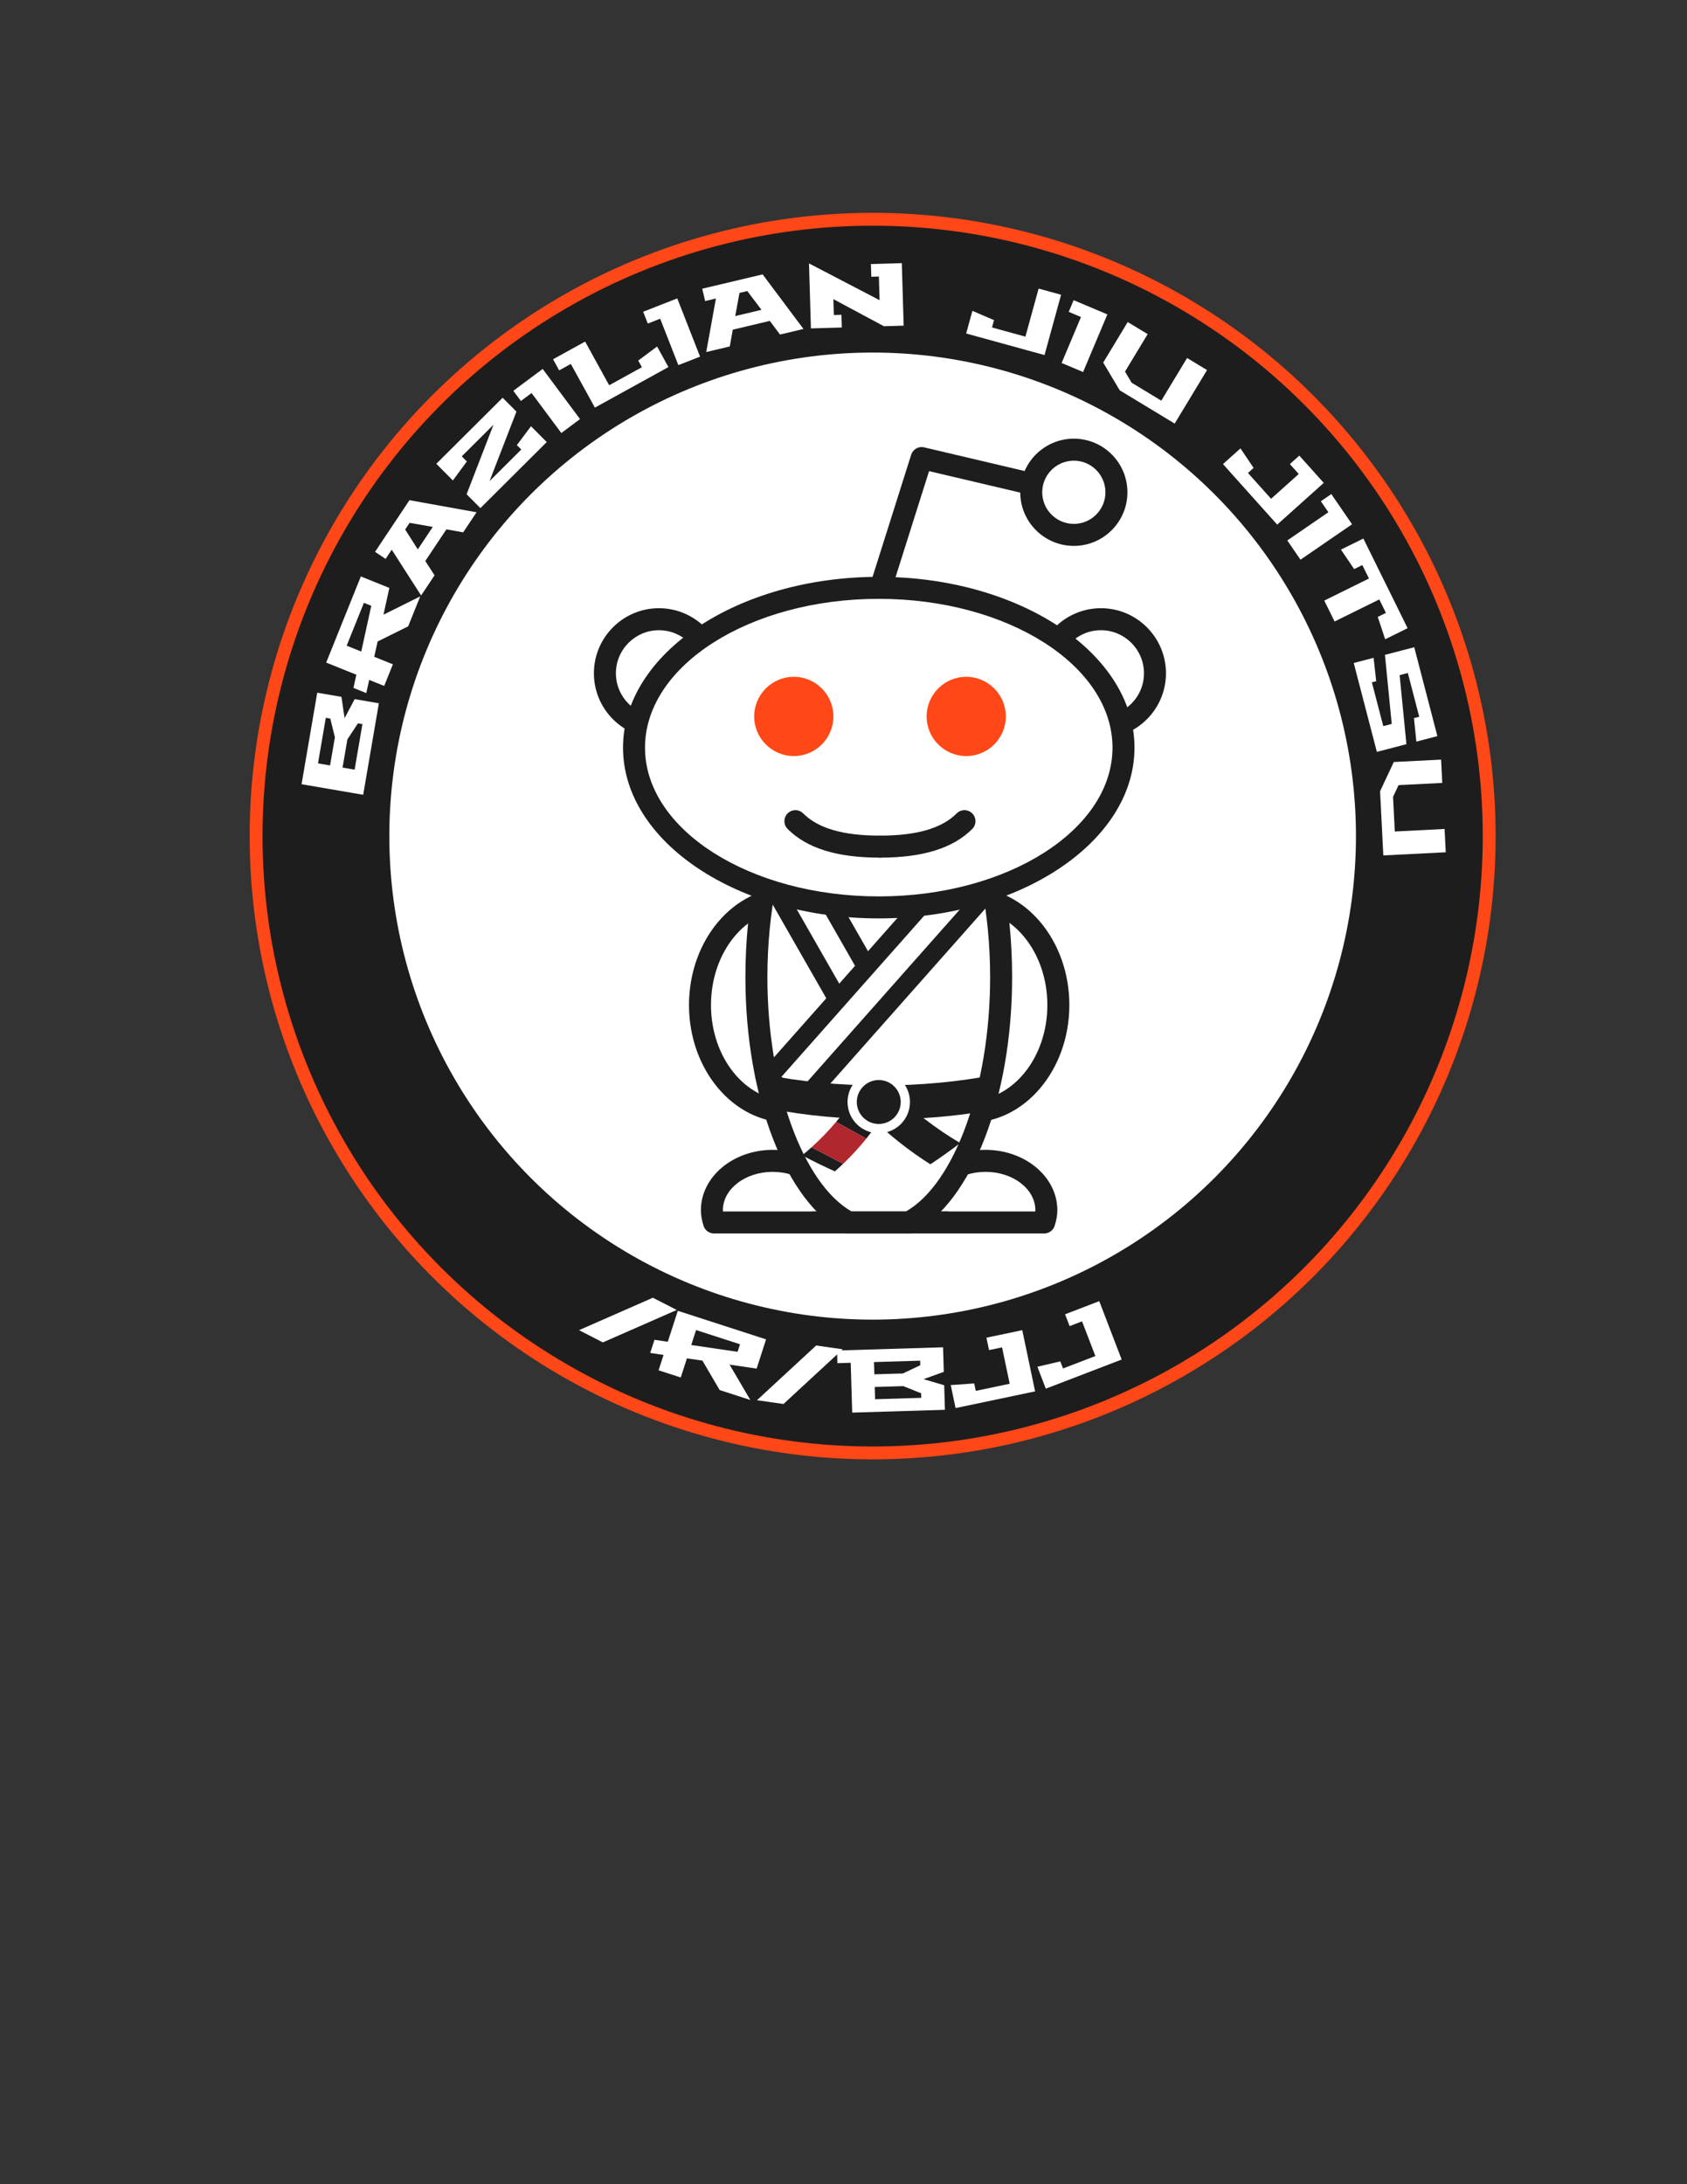 <?xml version="1.0" encoding="utf-8"?>
<!-- Generator: Adobe Illustrator 15.1.0, SVG Export Plug-In . SVG Version: 6.00 Build 0)  -->
<!DOCTYPE svg PUBLIC "-//W3C//DTD SVG 1.1//EN" "http://www.w3.org/Graphics/SVG/1.1/DTD/svg11.dtd">
<svg version="1.1" xmlns="http://www.w3.org/2000/svg" xmlns:xlink="http://www.w3.org/1999/xlink" x="0px" y="0px" width="612px"
	 height="792px" viewBox="0 0 612 792" enable-background="new 0 0 612 792" xml:space="preserve">
<rect x="0" y="0" width="612" height="792" fill="#333333" stroke="none"/>
<g id="Layer_4">
	<circle fill="#FF4717" cx="316.573" cy="303.171" r="226"/>
	<circle fill="#1E1D1D" cx="316.573" cy="303.171" r="221.333"/>
	<circle fill="#FFFFFF" cx="316.573" cy="303.171" r="175.333"/>
</g>
<g id="Layer_2">
	<g>
		<g>
			<g>
				<path fill="#FFFFFF" d="M351.938,325.809c17.678,0,32.004,17.286,32.004,38.627c0,21.338-14.326,38.623-32.004,38.623
					c-17.676,0-31.989-17.285-31.989-38.623C319.948,343.095,334.262,325.809,351.938,325.809z"/>
			</g>
			<g>
				<path fill="#1E1D1D" d="M351.938,407.048c-19.839,0-35.979-19.113-35.979-42.612c0-23.502,16.14-42.617,35.979-42.617
					c19.848,0,35.992,19.115,35.992,42.617C387.93,387.935,371.785,407.048,351.938,407.048L351.938,407.048z M351.938,329.798
					c-15.44,0-28.001,15.535-28.001,34.638c0,19.098,12.561,34.633,28.001,34.633c15.447,0,28.016-15.535,28.016-34.633
					C379.953,345.333,367.385,329.798,351.938,329.798L351.938,329.798z"/>
			</g>
		</g>
		<g>
			<g>
				<g>
					<g>
						<path fill="#FFFFFF" d="M301.582,443.27c0.46-1.437,0.778-2.912,0.778-4.461c0-9.871-9.876-17.874-22.055-17.874
							c-12.178,0-22.047,8.003-22.047,17.874c0,1.549,0.32,3.024,0.777,4.461H301.582z"/>
					</g>
				</g>
			</g>
			<g>
				<g>
					<g>
						<path fill="#1E1D1D" d="M301.582,447.257h-42.546c-1.74,0-3.276-1.125-3.804-2.773c-0.656-2.073-0.961-3.878-0.961-5.675
							c0-12.062,11.679-21.866,26.035-21.866c14.36,0,26.043,9.805,26.043,21.866c0,1.805-0.308,3.611-0.967,5.681
							C304.852,446.138,303.316,447.257,301.582,447.257L301.582,447.257z M262.266,439.281h36.088
							c0.01-0.161,0.018-0.319,0.018-0.473c0-7.66-8.104-13.887-18.066-13.887c-9.957,0-18.058,6.227-18.058,13.887
							C262.248,438.962,262.255,439.12,262.266,439.281L262.266,439.281z"/>
					</g>
				</g>
			</g>
		</g>
		<g>
			<g>
				<g>
					<g>
						<path fill="#FFFFFF" d="M378.803,443.27c0.465-1.437,0.783-2.912,0.783-4.461c0-9.871-9.877-17.874-22.059-17.874
							c-12.176,0-22.042,8.003-22.042,17.874c0,1.549,0.318,3.024,0.778,4.461H378.803z"/>
					</g>
				</g>
			</g>
			<g>
				<g>
					<g>
						<path fill="#1E1D1D" d="M378.803,447.257h-42.539c-1.736,0-3.271-1.119-3.801-2.768c-0.658-2.069-0.968-3.876-0.968-5.681
							c0-12.062,11.68-21.866,26.032-21.866c14.365,0,26.047,9.805,26.047,21.866c0,1.805-0.311,3.611-0.969,5.681
							C382.074,446.138,380.541,447.257,378.803,447.257L378.803,447.257z M339.49,439.281h36.088
							c0.01-0.161,0.018-0.319,0.018-0.473c0-7.66-8.107-13.887-18.068-13.887c-9.955,0-18.056,6.227-18.056,13.887
							C339.472,438.962,339.479,439.12,339.49,439.281L339.49,439.281z"/>
					</g>
				</g>
			</g>
		</g>
		<g>
			<g>
				<path fill="#FFFFFF" d="M258.649,244.135c0,10.829-8.781,19.601-19.61,19.601c-10.826,0-19.596-8.771-19.596-19.601
					c0-10.832,8.771-19.608,19.596-19.608C249.868,224.526,258.649,233.303,258.649,244.135z"/>
			</g>
			<g>
				<path fill="#1E1D1D" d="M239.04,267.723c-13.003,0-23.585-10.58-23.585-23.588c0-13.012,10.582-23.596,23.585-23.596
					c13.014,0,23.598,10.584,23.598,23.596C262.638,257.143,252.053,267.723,239.04,267.723L239.04,267.723z M239.04,228.519
					c-8.605,0-15.607,7.006-15.607,15.616c0,8.606,7.002,15.61,15.607,15.61c8.611,0,15.621-7.004,15.621-15.61
					C254.66,235.524,247.651,228.519,239.04,228.519L239.04,228.519z"/>
			</g>
		</g>
		<g>
			<g>
				<path fill="#FFFFFF" d="M418.992,244.135c0,10.829-8.783,19.601-19.607,19.601s-19.596-8.771-19.596-19.601
					c0-10.832,8.771-19.608,19.596-19.608S418.992,233.303,418.992,244.135z"/>
			</g>
			<g>
				<path fill="#1E1D1D" d="M399.385,267.723c-13.004,0-23.588-10.58-23.588-23.588c0-13.012,10.584-23.596,23.588-23.596
					c13.012,0,23.596,10.584,23.596,23.596C422.98,257.143,412.396,267.723,399.385,267.723L399.385,267.723z M399.385,228.519
					c-8.607,0-15.609,7.006-15.609,15.616c0,8.606,7.002,15.61,15.609,15.61c8.613,0,15.619-7.004,15.619-15.61
					C415.004,235.524,407.998,228.519,399.385,228.519L399.385,228.519z"/>
			</g>
		</g>
		<g>
			<g>
				<path fill="#1E1D1D" d="M319.948,215.645c-0.397,0-0.805-0.061-1.205-0.188c-2.101-0.666-3.266-2.906-2.601-5.009l14.407-45.545
					c0.628-1.989,2.686-3.186,4.718-2.68l39.205,9.229c2.146,0.502,3.477,2.651,2.969,4.795c-0.502,2.147-2.625,3.512-4.797,2.968
					l-35.603-8.378l-13.29,42.02C323.213,214.558,321.64,215.645,319.948,215.645L319.948,215.645z"/>
			</g>
		</g>
		<g>
			<g>
				<path fill="#FFFFFF" d="M285.932,325.809c17.676,0,31.998,17.286,31.998,38.627c0,21.338-14.322,38.623-31.998,38.623
					c-17.673,0-31.993-17.285-31.993-38.623C253.939,343.095,268.259,325.809,285.932,325.809z"/>
			</g>
			<g>
				<path fill="#1E1D1D" d="M285.932,407.048c-19.84,0-35.982-19.113-35.982-42.612c0-23.502,16.142-42.617,35.982-42.617
					c19.844,0,35.985,19.115,35.985,42.617C321.917,387.935,305.775,407.048,285.932,407.048L285.932,407.048z M285.932,329.798
					c-15.44,0-28.005,15.535-28.005,34.638c0,19.098,12.564,34.633,28.005,34.633c15.444,0,28.009-15.535,28.009-34.633
					C313.94,345.333,301.376,329.798,285.932,329.798L285.932,329.798z"/>
			</g>
		</g>
		<g>
			<g>
				<path fill="#FFFFFF" d="M405.012,178.505c0,8.531-6.92,15.451-15.447,15.451c-8.547,0-15.457-6.92-15.457-15.451
					c0-8.539,6.91-15.452,15.457-15.452C398.092,163.053,405.012,169.966,405.012,178.505z"/>
			</g>
			<g>
				<path fill="#1E1D1D" d="M389.564,197.944c-10.723,0-19.447-8.723-19.447-19.439c0-10.722,8.725-19.442,19.447-19.442
					c10.719,0,19.436,8.721,19.436,19.442C409,189.222,400.283,197.944,389.564,197.944L389.564,197.944z M389.564,167.042
					c-6.324,0-11.471,5.143-11.471,11.463c0,6.317,5.146,11.461,11.471,11.461c6.318,0,11.459-5.144,11.459-11.461
					C401.023,172.185,395.883,167.042,389.564,167.042L389.564,167.042z"/>
			</g>
		</g>
		<g>
			<g>
				<g>
					<g>
						<path fill="#FFFFFF" d="M307.943,443.289h21.693c19.258-10.021,33.543-45.99,33.543-88.943
							c0-50.711-19.878-91.812-44.39-91.812c-24.519,0-44.389,41.102-44.389,91.812
							C274.401,397.299,288.677,433.269,307.943,443.289z"/>
					</g>
				</g>
			</g>
			<g>
				<g>
					<g>
						<path fill="#1E1D1D" d="M330.613,447.281h-23.648l-0.863-0.447c-21.013-10.939-35.688-48.968-35.688-92.488
							c0-53.724,21.25-95.801,48.377-95.801c27.131,0,48.378,42.077,48.378,95.801c0,43.513-14.674,81.549-35.689,92.488
							L330.613,447.281L330.613,447.281z M308.956,439.301h19.662c17.769-10.115,30.573-45.544,30.573-84.955
							c0-47.604-18.504-87.825-40.401-87.825c-21.898,0-40.4,40.222-40.4,87.825C278.39,393.765,291.194,429.193,308.956,439.301
							L308.956,439.301z"/>
					</g>
				</g>
			</g>
		</g>
		<g>
			
				<rect x="288.188" y="293.874" transform="matrix(0.868 -0.497 0.497 0.868 -126.35 190.788)" fill="#FFFFFF" width="14.898" height="78.29"/>
			<path fill="#1E1D1D" d="M307.361,375.279l-42.21-73.786l18.761-10.734l42.211,73.789L307.361,375.279L307.361,375.279z
				 M274.315,303.987l35.54,62.127l7.104-4.063l-35.541-62.126L274.315,303.987L274.315,303.987z"/>
		</g>
		<g>
			<g>
				<polygon fill="#FFFFFF" points="360.49,320.979 349.34,311.098 278.755,390.738 286.338,397.461 292.707,397.461 				"/>
				<path fill="#1E1D1D" d="M294.218,400.818h-9.153l-11.049-9.793l75.039-84.668l16.174,14.334L294.218,400.818L294.218,400.818z
					 M287.612,394.102h3.583l64.555-72.837l-6.123-5.428l-66.131,74.617L287.612,394.102L287.612,394.102z"/>
			</g>
		</g>
		<g>
			<g>
				<path fill="#FFFFFF" d="M407.578,271.096c0,32.001-39.744,57.938-88.788,57.938c-49.033,0-88.784-25.937-88.784-57.938
					s39.751-57.941,88.784-57.941C367.834,213.154,407.578,239.095,407.578,271.096z"/>
			</g>
			<g>
				<path fill="#1E1D1D" d="M318.79,333.021c-51.155,0-92.772-27.781-92.772-61.926c0-34.148,41.617-61.929,92.772-61.929
					c51.155,0,92.774,27.78,92.774,61.929C411.564,305.24,369.945,333.021,318.79,333.021L318.79,333.021z M318.79,217.143
					c-46.754,0-84.796,24.204-84.796,53.953c0,29.747,38.042,53.946,84.796,53.946c46.757,0,84.796-24.199,84.796-53.946
					C403.586,241.347,365.547,217.143,318.79,217.143L318.79,217.143z"/>
			</g>
		</g>
		<g>
			<g>
				<path fill="#1E1D1D" d="M343.29,447.257h-47.851c-2.204,0-3.99-1.785-3.99-3.987c0-2.203,1.786-3.988,3.99-3.988h47.851
					c2.205,0,3.989,1.785,3.989,3.988C347.279,445.472,345.495,447.257,343.29,447.257L343.29,447.257z"/>
			</g>
		</g>
		<g>
			<g>
				<g>
					<path fill="#FF4500" d="M298.344,259.784c0,5.728-4.648,10.376-10.373,10.376c-5.738,0-10.382-4.648-10.382-10.376
						c0-5.735,4.644-10.379,10.382-10.379C293.695,249.405,298.344,254.049,298.344,259.784z"/>
				</g>
				<g>
					<path fill="#FF4717" d="M287.971,274.149c-7.923,0-14.371-6.444-14.371-14.365c0-7.924,6.448-14.369,14.371-14.369
						c7.922,0,14.361,6.445,14.361,14.369C302.332,267.705,295.893,274.149,287.971,274.149L287.971,274.149z"/>
				</g>
			</g>
			<g>
				<g>
					<path fill="#FF4500" d="M360.896,259.784c0,5.728-4.645,10.376-10.375,10.376c-5.724,0-10.376-4.648-10.376-10.376
						c0-5.735,4.652-10.379,10.376-10.379C356.252,249.405,360.896,254.049,360.896,259.784z"/>
				</g>
				<g>
					<path fill="#FF4717" d="M350.521,274.149c-7.92,0-14.364-6.444-14.364-14.365c0-7.924,6.444-14.369,14.364-14.369
						s14.361,6.445,14.361,14.369C364.883,267.705,358.441,274.149,350.521,274.149L350.521,274.149z"/>
				</g>
			</g>
			<g>
				<g>
					<path fill="#1E1D1D" d="M319.104,310.979c-15.46,0-26.378-3.398-33.374-10.393c-1.559-1.559-1.559-4.082-0.004-5.643
						c1.559-1.557,4.085-1.562,5.644-0.002c5.424,5.422,14.494,8.056,27.734,8.056c2.204,0,3.989,1.787,3.989,3.99
						C323.093,309.193,321.308,310.979,319.104,310.979L319.104,310.979z"/>
				</g>
			</g>
			<g>
				<g>
					<path fill="#1E1D1D" d="M319.328,310.979c-2.203,0-3.989-1.786-3.989-3.991c0-2.203,1.786-3.99,3.989-3.99
						c13.24,0,22.312-2.634,27.74-8.056c1.555-1.561,4.082-1.555,5.641,0.002c1.559,1.561,1.557,4.084-0.004,5.643
						C345.707,307.581,334.79,310.979,319.328,310.979L319.328,310.979z"/>
				</g>
			</g>
		</g>
		<g>
			<g>
				<path fill="#1E1D1D" d="M319.365,393.589c-15.196,0-29.512-1.444-42.096-3.993c0.797,4.352,1.747,8.547,2.842,12.555
					c12.235,2.366,26.049,3.704,40.674,3.704c12.972,0,25.304-1.053,36.468-2.942c1.162-4.165,2.172-8.533,3.012-13.078
					C347.973,392.231,334.083,393.589,319.365,393.589z"/>
			</g>
		</g>
		<g>
			<g>
				<path fill="#1E1D1D" d="M322.918,394.838c-0.531-0.52-1.04-1.048-1.557-1.572l-8.571,8.754c0.768,0.788,1.541,1.578,2.339,2.356
					c7.229,7.077,14.837,13.056,22.381,17.794c3.56-2.341,7.18-4.908,10.826-7.7C339.808,409.478,331.119,402.867,322.918,394.838z"
					/>
			</g>
		</g>
		<g>
			<g>
				<path fill="#1E1D1D" d="M309.288,399.01c0.355-0.513,0.686-1.033,1.029-1.549l10.084,6.955
					c-0.505,0.776-1.014,1.553-1.544,2.324c-1.473,2.136-3.009,4.17-4.586,6.124l-10.961-6.045
					C305.384,404.366,307.387,401.766,309.288,399.01z"/>
			</g>
			<g>
				<path fill="#1E1D1D" d="M290.979,418.942c1.152-0.928,2.295-1.917,3.428-2.934l11.479,5.974
					c-0.999,0.948-2.004,1.88-3.021,2.763C299.005,423.007,295.033,421.072,290.979,418.942z"/>
			</g>
			<g>
				<path fill="#B0272D" d="M303.311,406.819l10.961,6.045c-2.675,3.31-5.486,6.358-8.385,9.118l-11.479-5.974
					C297.478,413.254,300.465,410.187,303.311,406.819z"/>
			</g>
		</g>
		<g>
			<circle fill="#1E1D1D" cx="318.792" cy="399.589" r="9.646"/>
			<path fill="#FFFFFF" d="M318.792,410.916c-6.246,0-11.326-5.08-11.326-11.327c0-6.244,5.08-11.323,11.326-11.323
				c6.245,0,11.325,5.079,11.325,11.323C330.117,405.836,325.037,410.916,318.792,410.916L318.792,410.916z M318.792,391.623
				c-4.394,0-7.968,3.574-7.968,7.966c0,4.394,3.574,7.968,7.968,7.968s7.967-3.574,7.967-7.968
				C326.759,395.197,323.186,391.623,318.792,391.623L318.792,391.623z"/>
		</g>
	</g>
</g>
<g id="Layer_5">
	<g>
		<path fill="#FFFFFF" d="M210.055,482.323l26.788-11.76l8.652,4.437l-26.789,11.759L210.055,482.323z"/>
		<path fill="#FFFFFF" d="M277.915,485.659l-3.427,10.603l-9.817-1.438l7.533,12.819l-11.127-3.598l-6.253-10.669l-5.622-0.829
			l-2.242,6.935l-8.045-2.601l1.804-5.579l-4.842-0.714l1.544-4.777l4.842,0.714l3.626-11.22L277.915,485.659z M268.455,487.435
			l-15.936-5.151l-1.753,5.425l16.802,2.47L268.455,487.435z"/>
		<path fill="#FFFFFF" d="M274.605,507.724l21.487-19.842l9.622,1.373l-21.486,19.842L274.605,507.724z"/>
		<path fill="#FFFFFF" d="M342.384,497.442l-7.342,2.651l7.488,2.205l0.269,8.904l-33.643,1.015l-0.545-18.067l-4.824,0.146
			l-0.139-4.598l38.466-1.16L342.384,497.442z M327.559,498.019l6.294-2.977l-0.05-1.651l-16.74,0.505l0.135,4.436L327.559,498.019z
			 M317.336,502.929l0.133,4.437l16.74-0.505l-0.05-1.651l-6.462-2.593L317.336,502.929z"/>
		<path fill="#FFFFFF" d="M375.508,504.52l-28.854,6.055l-1.749-8.34l8.515-0.595l0.565,2.695l12.303-2.581l-2.768-13.19
			l-4.725,0.991l-0.944-4.503l13-2.728L375.508,504.52z"/>
		<path fill="#FFFFFF" d="M406.91,492.975l-27.521,10.566l-3.054-7.954l8.312-1.941l0.987,2.57l11.734-4.505l-4.831-12.581
			l-4.506,1.729l-1.649-4.294l12.399-4.761L406.91,492.975z"/>
	</g>
	<g>
		<path fill="#FFFFFF" d="M115.087,251.177l8.783,1.506l1.141,7.725l3.65-6.902l8.783,1.506l-5.691,33.183l-22.356-3.835
			L115.087,251.177z M121.489,267.332l-1.667-6.763l-1.629-0.279l-2.832,16.511l4.375,0.751L121.489,267.332z M124.271,278.329
			l4.375,0.751l2.832-16.512l-1.629-0.279l-3.826,5.82L124.271,278.329z"/>
		<path fill="#FFFFFF" d="M130.904,209.022l10.34,4.162l-2.121,9.695l13.319-6.62l-4.368,10.853l-11.084,5.493l-1.222,5.551
			l6.764,2.723l-3.158,7.846l-5.441-2.189l-1.051,4.781l-4.66-1.876l1.052-4.781l-10.942-4.404L130.904,209.022z M132.015,218.586
			l-6.256,15.541l5.291,2.13l3.641-16.594L132.015,218.586z"/>
		<path fill="#FFFFFF" d="M172.881,185.757l-4.853,7.28l-6.084-1.097l-7.657,11.485l3.352,5.195l-4.871,7.307l-10.659-16.608
			l-2.229,3.343l-3.829-2.552l12.493-18.739L172.881,185.757z M151.572,199.202L157,191.06l-8.403-1.474l-1.618,2.426
			L151.572,199.202z"/>
		<path fill="#FFFFFF" d="M187.351,149.249l-9.75,25.202L189.105,163l-1.6-1.607l5.125-6.838l5.714,5.741l-24.067,23.955
			l-5.006-5.029l9.75-25.203l-11.505,11.452l1.851,1.86l-5.079,6.884l-6.012-6.039l24.067-23.955L187.351,149.249z"/>
		<path fill="#FFFFFF" d="M210.417,151.965l-6.782,5.05l-10.796-14.5l-3.872,2.883l-2.748-3.69l10.654-7.933L210.417,151.965z"/>
		<path fill="#FFFFFF" d="M220.997,139.695l11.864-6.538l-1.33-2.413l6.844-5.104l4.114,7.464l-26.679,14.702l-8.727-15.837
			l-4.229,2.331l-2.221-4.03l11.636-6.413L220.997,139.695z"/>
		<path fill="#FFFFFF" d="M253.961,129.315l-7.874,3.083l-6.59-16.833l-4.495,1.76l-1.677-4.284l12.368-4.842L253.961,129.315z"/>
		<path fill="#FFFFFF" d="M291.477,119.287l-8.511,2.019l-3.705-4.949l-13.43,3.185l-1.087,6.085l-8.543,2.026l3.52-19.415
			l-3.909,0.927l-1.062-4.477l21.91-5.196L291.477,119.287z M266.724,114.602l9.521-2.258l-5.144-6.805l-2.837,0.673
			L266.724,114.602z"/>
		<path fill="#FFFFFF" d="M327.826,118.086l-7.156,0.212l-18.343-9.826l0.171,5.763l2.752-0.082l0.136,4.598l-11.203,0.333
			l-0.7-23.572l25.609,13.337l-0.255-8.581l-2.752,0.082l-0.137-4.598l11.203-0.333L327.826,118.086z"/>
		<path fill="#FFFFFF" d="M360.604,116.083l-0.73,2.655l12.119,3.333l4.793-17.429l8.152,2.242l-6.014,21.864l-28.423-7.817
			l2.259-8.215L360.604,116.083z"/>
		<path fill="#FFFFFF" d="M392.916,134.899l-7.789-3.286l7.024-16.654l-4.447-1.875l1.787-4.238l12.237,5.161L392.916,134.899z"/>
		<path fill="#FFFFFF" d="M408.124,134.741l2.409,4.032l10.757,6.507l9.357-15.471l7.236,4.377l-11.738,19.407l-19.935-12.057
			l-5.993-10.062l8.888-14.694l7.236,4.376L408.124,134.741z"/>
		<path fill="#FFFFFF" d="M463.336,190.231l-19.676-21.953l6.345-5.687l4.774,7.075l-2.051,1.838l8.39,9.359l10.035-8.994
			l-3.222-3.595l3.426-3.07l8.865,9.891L463.336,190.231z"/>
		<path fill="#FFFFFF" d="M471.783,202.945l-4.787-6.974l14.908-10.234l-2.732-3.98l3.794-2.604l7.52,10.954L471.783,202.945z"/>
		<path fill="#FFFFFF" d="M510.643,227.783l-8.135,4.017l-2.697-8.1l2.963-1.463l-2.409-4.881l-16.212,8.004l-3.743-7.583
			l16.211-8.004l-2.409-4.881l-2.964,1.463l-4.789-7.066l8.135-4.016L510.643,227.783z"/>
		<path fill="#FFFFFF" d="M513.05,234.689l8.393,32.234l-7.62,1.984l-0.876-8.511l1.912-0.498l-4.131-15.866l-2.979,0.775
			l2.467,25.038l-10.724,2.792l-8.392-32.234l7.212-1.878l0.938,8.494l-1.567,0.408l4.131,15.866l3.072-0.8l-2.467-25.038
			L513.05,234.689z"/>
		<path fill="#FFFFFF" d="M507.357,284.691l-1.991,4.254l0.633,12.557l18.06-0.911l0.426,8.447l-22.654,1.143l-1.174-23.27
			l4.98-10.602l17.153-0.865l0.426,8.447L507.357,284.691z"/>
	</g>
</g>
</svg>
